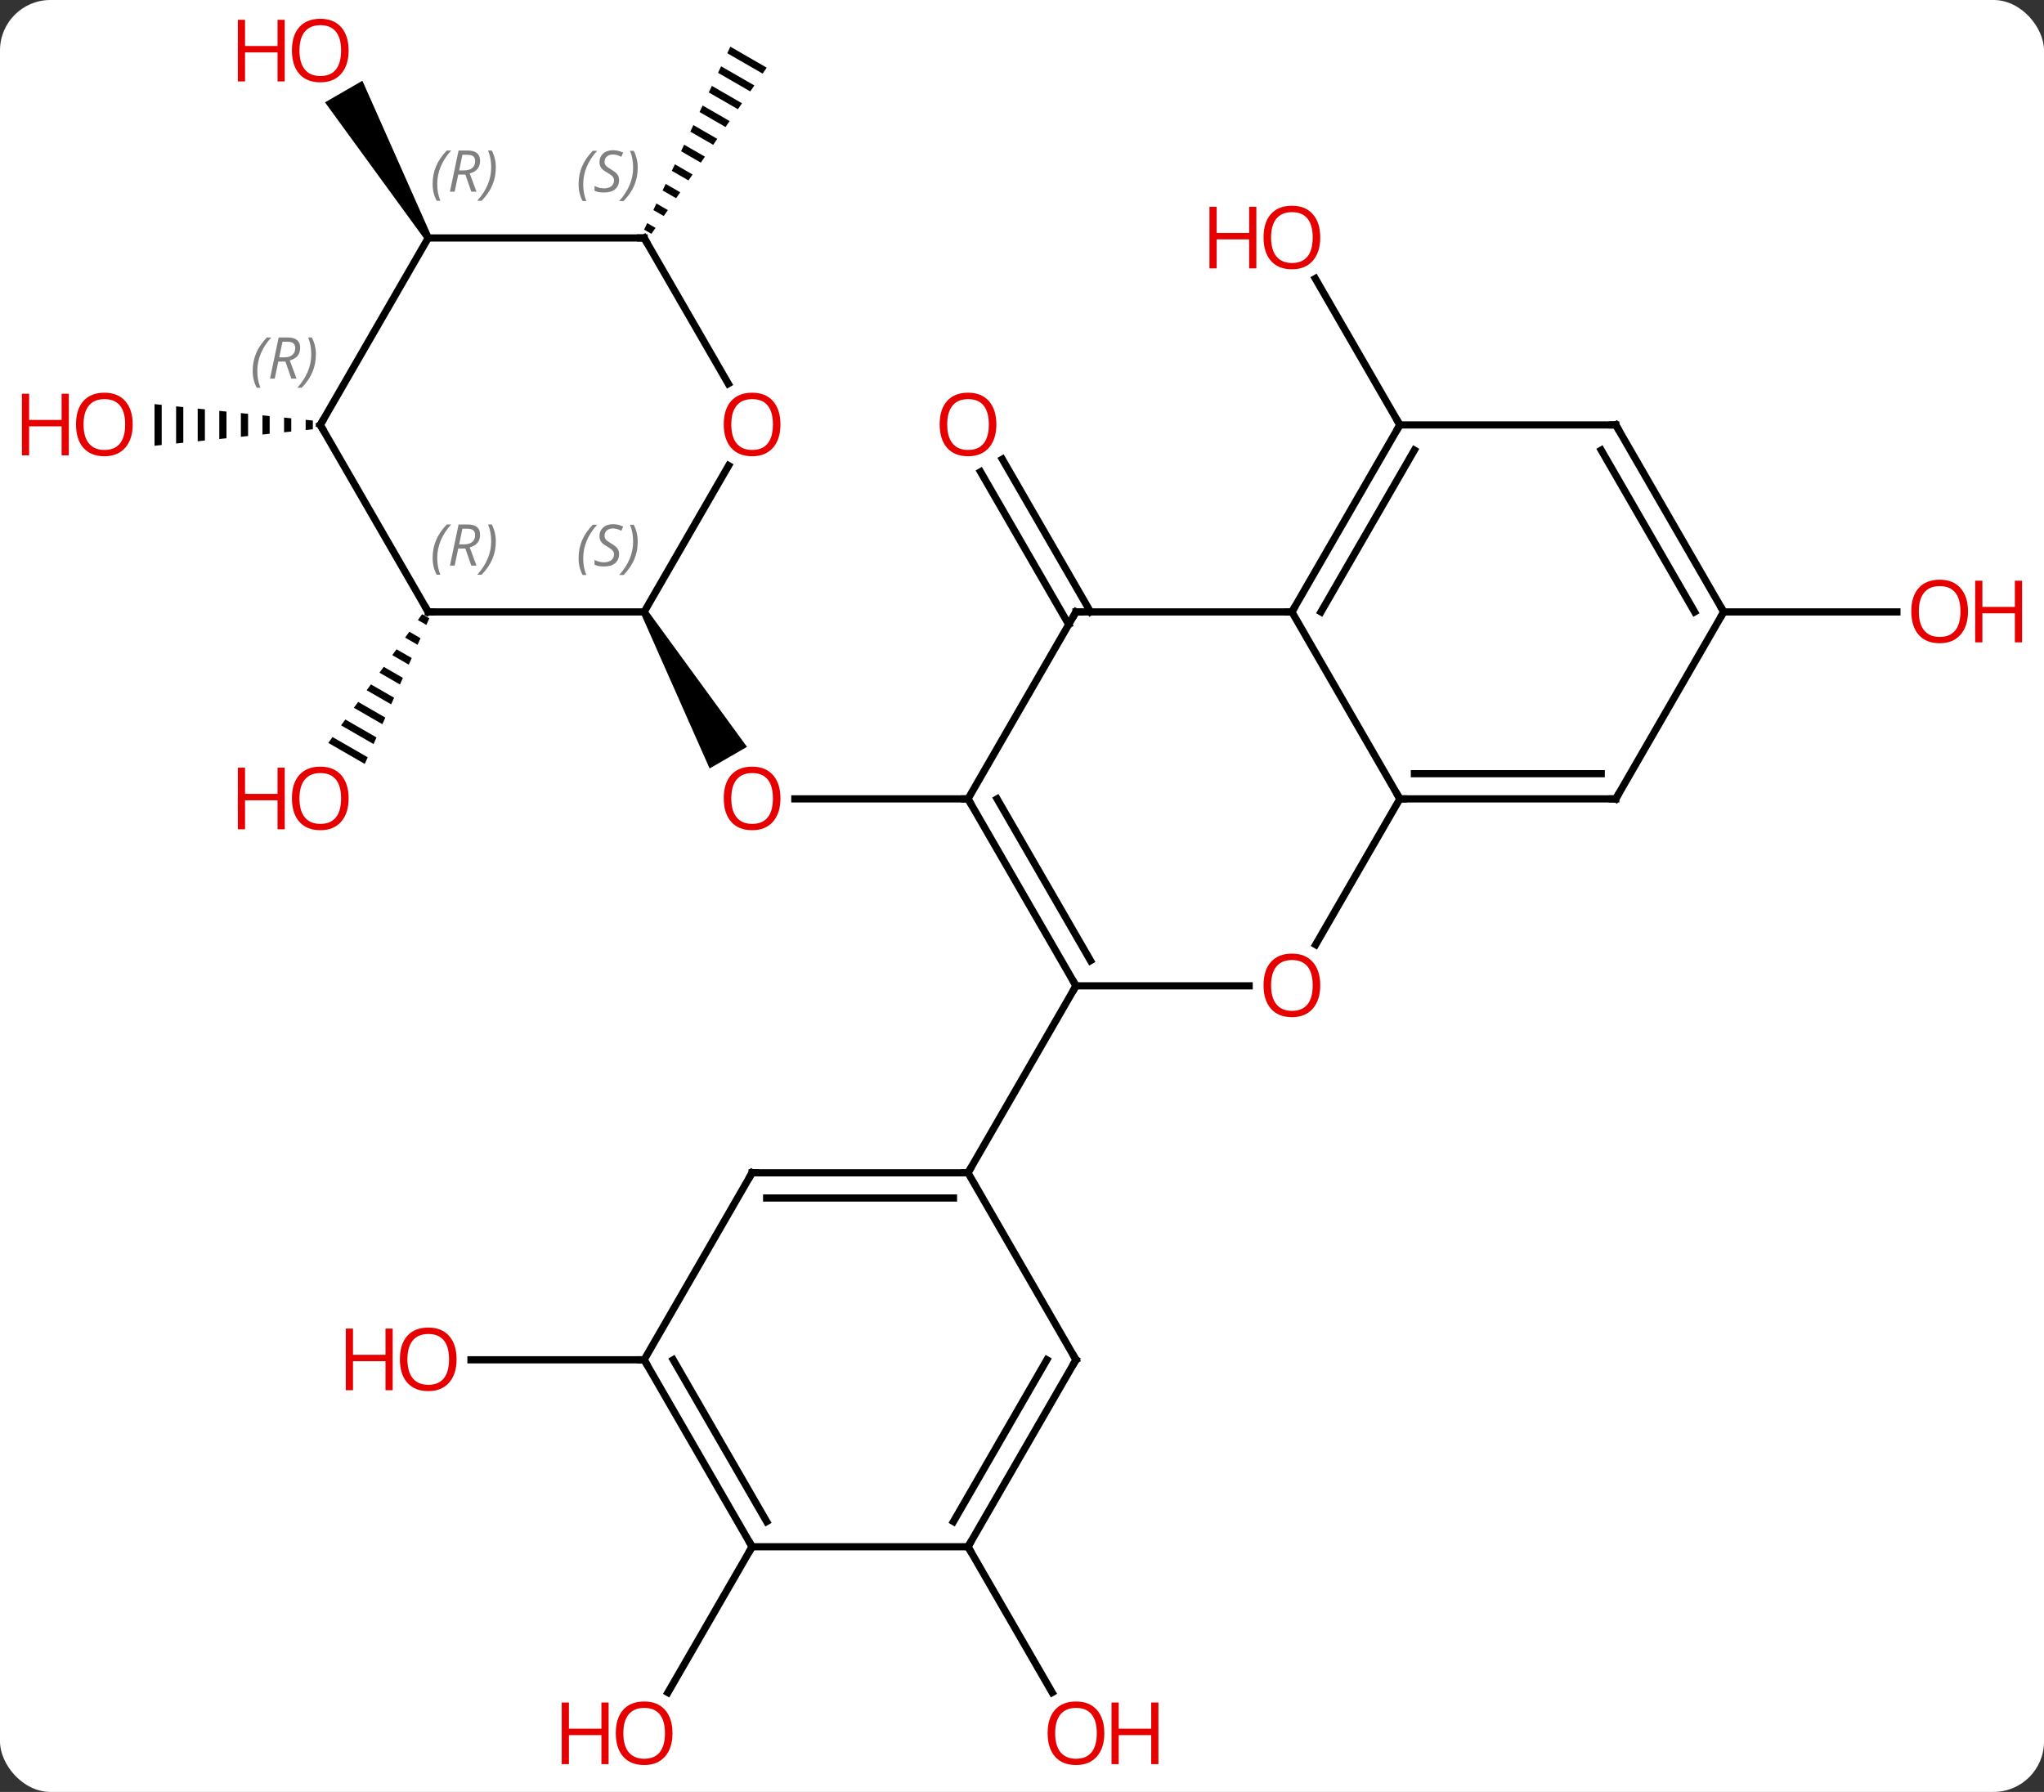 <svg width="284" viewBox="0 0 284 249" style="fill-opacity:1; color-rendering:auto; color-interpolation:auto; text-rendering:auto; stroke:black; stroke-linecap:square; stroke-miterlimit:10; shape-rendering:auto; stroke-opacity:1; fill:black; stroke-dasharray:none; font-weight:normal; stroke-width:1; font-family:'Open Sans'; font-style:normal; stroke-linejoin:miter; font-size:12; stroke-dashoffset:0; image-rendering:auto;" height="249" class="cas-substance-image" xmlns:xlink="http://www.w3.org/1999/xlink" xmlns="http://www.w3.org/2000/svg"><rect x="0" y="0" width="284" height="249" fill="#333333" stroke="none"/><svg class="cas-substance-single-component"><rect y="0" x="0" width="284" stroke="none" ry="7" rx="7" height="249" fill="white" class="cas-substance-group"/><svg y="0" x="0" width="284" viewBox="0 0 284 249" style="fill:black;" height="249" class="cas-substance-single-component-image"><svg><g><g transform="translate(142,124)" style="text-rendering:geometricPrecision; color-rendering:optimizeQuality; color-interpolation:linearRGB; stroke-linecap:butt; image-rendering:optimizeQuality;"><line y2="-12.99" y1="-12.99" x2="-7.5" x1="-31.562" style="fill:none;"/><path style="stroke:none;" d="M-52.933 -38.72 L-52.067 -39.22 L-38.209 -20.218 L-43.405 -17.218 Z"/><line y2="-37.22" y1="-58.442" x2="6.49" x1="-5.762" style="fill:none;"/><line y2="-38.97" y1="-60.192" x2="9.521" x1="-2.731" style="fill:none;"/><line y2="64.953" y1="64.953" x2="-52.5" x1="-76.562" style="fill:none;"/><line y2="90.933" y1="111.185" x2="-7.5" x1="4.193" style="fill:none;"/><line y2="-64.953" y1="-85.297" x2="52.5" x1="40.754" style="fill:none;"/><path style="stroke:none;" d="M-83.346 -38.654 L-83.939 -37.841 L-83.939 -37.841 L-82.758 -37.16 L-82.351 -38.08 L-82.351 -38.08 L-83.346 -38.654 ZM-85.124 -36.215 L-85.717 -35.402 L-85.717 -35.402 L-83.981 -34.401 L-83.573 -35.321 L-83.573 -35.321 L-85.124 -36.215 ZM-86.903 -33.777 L-87.495 -32.964 L-87.495 -32.964 L-85.204 -31.642 L-85.204 -31.642 L-84.796 -32.562 L-84.796 -32.562 L-86.903 -33.777 ZM-88.681 -31.338 L-89.274 -30.525 L-86.426 -28.883 L-86.426 -28.883 L-86.019 -29.803 L-88.681 -31.338 ZM-90.459 -28.899 L-91.052 -28.087 L-87.649 -26.124 L-87.241 -27.044 L-87.241 -27.044 L-90.459 -28.899 ZM-92.237 -26.461 L-92.83 -25.648 L-88.872 -23.365 L-88.872 -23.365 L-88.464 -24.285 L-92.237 -26.461 ZM-94.016 -24.022 L-94.609 -23.209 L-90.094 -20.606 L-89.687 -21.526 L-94.016 -24.022 ZM-95.794 -21.584 L-96.387 -20.771 L-96.387 -20.771 L-91.317 -17.847 L-90.909 -18.767 L-95.794 -21.584 Z"/><line y2="90.933" y1="111.191" x2="-37.5" x1="-49.197" style="fill:none;"/><line y2="-38.97" y1="-38.97" x2="97.5" x1="121.562" style="fill:none;"/><path style="stroke:none;" d="M-99.531 -65.664 L-99.531 -64.242 L-99.531 -64.242 L-98.531 -64.346 L-98.531 -64.346 L-98.531 -65.56 L-98.531 -65.56 L-99.531 -65.664 ZM-102.531 -65.976 L-102.531 -63.93 L-101.531 -64.034 L-101.531 -64.034 L-101.531 -65.872 L-101.531 -65.872 L-102.531 -65.976 ZM-105.531 -66.287 L-105.531 -63.619 L-105.531 -63.619 L-104.531 -63.722 L-104.531 -63.722 L-104.531 -66.183 L-104.531 -66.183 L-105.531 -66.287 ZM-108.531 -66.599 L-108.531 -63.307 L-108.531 -63.307 L-107.531 -63.411 L-107.531 -63.411 L-107.531 -66.495 L-107.531 -66.495 L-108.531 -66.599 ZM-111.531 -66.911 L-111.531 -62.995 L-111.531 -62.995 L-110.531 -63.099 L-110.531 -63.099 L-110.531 -66.807 L-110.531 -66.807 L-111.531 -66.911 ZM-114.531 -67.222 L-114.531 -62.684 L-114.531 -62.684 L-113.531 -62.787 L-113.531 -62.787 L-113.531 -67.119 L-113.531 -67.119 L-114.531 -67.222 ZM-117.531 -67.534 L-117.531 -62.372 L-116.531 -62.476 L-116.531 -67.43 L-116.531 -67.43 L-117.531 -67.534 ZM-120.531 -67.846 L-120.531 -62.06 L-120.531 -62.06 L-119.531 -62.164 L-119.531 -62.164 L-119.531 -67.742 L-119.531 -67.742 L-120.531 -67.846 Z"/><path style="stroke:none;" d="M-40.523 -117.512 L-40.951 -116.604 L-40.951 -116.604 L-36.04 -113.773 L-35.468 -114.597 L-35.468 -114.597 L-40.523 -117.512 ZM-41.806 -114.788 L-42.234 -113.88 L-42.234 -113.88 L-37.758 -111.299 L-37.758 -111.299 L-37.185 -112.124 L-37.185 -112.124 L-41.806 -114.788 ZM-43.09 -112.065 L-43.518 -111.157 L-43.518 -111.157 L-39.475 -108.825 L-39.475 -108.825 L-38.902 -109.65 L-38.902 -109.65 L-43.09 -112.065 ZM-44.374 -109.341 L-44.802 -108.433 L-44.802 -108.433 L-41.192 -106.351 L-41.192 -106.351 L-40.62 -107.176 L-40.62 -107.176 L-44.374 -109.341 ZM-45.658 -106.617 L-46.086 -105.709 L-46.086 -105.709 L-42.909 -103.877 L-42.909 -103.877 L-42.337 -104.702 L-42.337 -104.702 L-45.658 -106.617 ZM-46.942 -103.893 L-47.37 -102.986 L-47.37 -102.986 L-44.626 -101.403 L-44.626 -101.403 L-44.054 -102.228 L-44.054 -102.228 L-46.942 -103.893 ZM-48.226 -101.17 L-48.654 -100.262 L-46.343 -98.929 L-46.343 -98.929 L-45.771 -99.754 L-45.771 -99.754 L-48.226 -101.17 ZM-49.51 -98.446 L-49.938 -97.538 L-48.06 -96.455 L-48.06 -96.455 L-47.488 -97.28 L-47.488 -97.28 L-49.51 -98.446 ZM-50.794 -95.722 L-51.221 -94.814 L-51.221 -94.814 L-49.778 -93.981 L-49.778 -93.981 L-49.205 -94.806 L-49.205 -94.806 L-50.794 -95.722 ZM-52.077 -92.998 L-52.505 -92.09 L-52.505 -92.09 L-51.495 -91.508 L-51.495 -91.508 L-50.922 -92.332 L-50.922 -92.332 L-52.077 -92.998 Z"/><path style="stroke:none;" d="M-82.067 -91.183 L-82.933 -90.683 L-96.844 -109.777 L-91.648 -112.777 Z"/><line y2="-12.99" y1="12.99" x2="-7.5" x1="7.5" style="fill:none;"/><line y2="-12.99" y1="9.49" x2="-3.458" x1="9.521" style="fill:none;"/><line y2="12.99" y1="12.99" x2="31.562" x1="7.5" style="fill:none;"/><line y2="38.97" y1="12.99" x2="-7.5" x1="7.5" style="fill:none;"/><line y2="-38.97" y1="-12.99" x2="7.5" x1="-7.5" style="fill:none;"/><line y2="-12.99" y1="7.268" x2="52.5" x1="40.803" style="fill:none;"/><line y2="-38.97" y1="-38.97" x2="37.5" x1="7.5" style="fill:none;"/><line y2="-38.97" y1="-12.99" x2="37.5" x1="52.5" style="fill:none;"/><line y2="-12.99" y1="-12.99" x2="82.5" x1="52.5" style="fill:none;"/><line y2="-16.49" y1="-16.49" x2="80.479" x1="54.521" style="fill:none;"/><line y2="-64.953" y1="-38.97" x2="52.5" x1="37.5" style="fill:none;"/><line y2="-61.453" y1="-38.97" x2="54.521" x1="41.541" style="fill:none;"/><line y2="-38.97" y1="-12.99" x2="97.5" x1="82.5" style="fill:none;"/><line y2="-64.953" y1="-64.953" x2="82.5" x1="52.5" style="fill:none;"/><line y2="-64.953" y1="-38.97" x2="82.5" x1="97.5" style="fill:none;"/><line y2="-61.453" y1="-38.97" x2="80.479" x1="93.459" style="fill:none;"/><line y2="38.97" y1="38.97" x2="-37.5" x1="-7.5" style="fill:none;"/><line y2="42.47" y1="42.47" x2="-35.479" x1="-9.521" style="fill:none;"/><line y2="64.953" y1="38.97" x2="7.5" x1="-7.5" style="fill:none;"/><line y2="64.953" y1="38.97" x2="-52.5" x1="-37.5" style="fill:none;"/><line y2="90.933" y1="64.953" x2="-7.5" x1="7.5" style="fill:none;"/><line y2="87.433" y1="64.953" x2="-9.521" x1="3.458" style="fill:none;"/><line y2="90.933" y1="64.953" x2="-37.5" x1="-52.5" style="fill:none;"/><line y2="87.433" y1="64.953" x2="-35.479" x1="-48.459" style="fill:none;"/><line y2="90.933" y1="90.933" x2="-37.5" x1="-7.5" style="fill:none;"/><line y2="-38.97" y1="-38.97" x2="-82.5" x1="-52.5" style="fill:none;"/><line y2="-59.305" y1="-38.97" x2="-40.761" x1="-52.5" style="fill:none;"/><line y2="-64.953" y1="-38.97" x2="-97.5" x1="-82.5" style="fill:none;"/><line y2="-90.933" y1="-70.681" x2="-52.5" x1="-40.807" style="fill:none;"/><line y2="-90.933" y1="-64.953" x2="-82.5" x1="-97.5" style="fill:none;"/><line y2="-90.933" y1="-90.933" x2="-82.5" x1="-52.5" style="fill:none;"/></g><g transform="translate(142,124)" style="fill:rgb(230,0,0); text-rendering:geometricPrecision; color-rendering:optimizeQuality; image-rendering:optimizeQuality; font-family:'Open Sans'; stroke:rgb(230,0,0); color-interpolation:linearRGB;"><path style="stroke:none;" d="M-33.562 -13.06 Q-33.562 -10.998 -34.602 -9.818 Q-35.641 -8.638 -37.484 -8.638 Q-39.375 -8.638 -40.406 -9.803 Q-41.438 -10.967 -41.438 -13.076 Q-41.438 -15.17 -40.406 -16.318 Q-39.375 -17.467 -37.484 -17.467 Q-35.625 -17.467 -34.594 -16.295 Q-33.562 -15.123 -33.562 -13.06 ZM-40.391 -13.06 Q-40.391 -11.326 -39.648 -10.42 Q-38.906 -9.513 -37.484 -9.513 Q-36.062 -9.513 -35.336 -10.412 Q-34.609 -11.31 -34.609 -13.06 Q-34.609 -14.795 -35.336 -15.685 Q-36.062 -16.576 -37.484 -16.576 Q-38.906 -16.576 -39.648 -15.678 Q-40.391 -14.779 -40.391 -13.06 Z"/><path style="stroke:none;" d="M-3.562 -65.023 Q-3.562 -62.961 -4.602 -61.781 Q-5.641 -60.601 -7.484 -60.601 Q-9.375 -60.601 -10.406 -61.766 Q-11.438 -62.93 -11.438 -65.039 Q-11.438 -67.133 -10.406 -68.281 Q-9.375 -69.43 -7.484 -69.43 Q-5.625 -69.43 -4.594 -68.258 Q-3.562 -67.086 -3.562 -65.023 ZM-10.391 -65.023 Q-10.391 -63.289 -9.648 -62.383 Q-8.906 -61.476 -7.484 -61.476 Q-6.062 -61.476 -5.336 -62.375 Q-4.609 -63.273 -4.609 -65.023 Q-4.609 -66.758 -5.336 -67.648 Q-6.062 -68.539 -7.484 -68.539 Q-8.906 -68.539 -9.648 -67.641 Q-10.391 -66.742 -10.391 -65.023 Z"/><path style="stroke:none;" d="M-78.562 64.883 Q-78.562 66.945 -79.602 68.125 Q-80.641 69.305 -82.484 69.305 Q-84.375 69.305 -85.406 68.141 Q-86.438 66.976 -86.438 64.867 Q-86.438 62.773 -85.406 61.625 Q-84.375 60.476 -82.484 60.476 Q-80.625 60.476 -79.594 61.648 Q-78.562 62.82 -78.562 64.883 ZM-85.391 64.883 Q-85.391 66.617 -84.648 67.523 Q-83.906 68.43 -82.484 68.43 Q-81.062 68.43 -80.336 67.531 Q-79.609 66.633 -79.609 64.883 Q-79.609 63.148 -80.336 62.258 Q-81.062 61.367 -82.484 61.367 Q-83.906 61.367 -84.648 62.266 Q-85.391 63.164 -85.391 64.883 Z"/><path style="stroke:none;" d="M-87.438 69.18 L-88.438 69.18 L-88.438 65.148 L-92.953 65.148 L-92.953 69.18 L-93.953 69.18 L-93.953 60.617 L-92.953 60.617 L-92.953 64.258 L-88.438 64.258 L-88.438 60.617 L-87.438 60.617 L-87.438 69.18 Z"/><path style="stroke:none;" d="M11.438 116.843 Q11.438 118.905 10.398 120.085 Q9.359 121.265 7.516 121.265 Q5.625 121.265 4.594 120.1 Q3.562 118.936 3.562 116.827 Q3.562 114.733 4.594 113.585 Q5.625 112.436 7.516 112.436 Q9.375 112.436 10.406 113.608 Q11.438 114.78 11.438 116.843 ZM4.609 116.843 Q4.609 118.577 5.352 119.483 Q6.094 120.39 7.516 120.39 Q8.938 120.39 9.664 119.491 Q10.391 118.593 10.391 116.843 Q10.391 115.108 9.664 114.218 Q8.938 113.327 7.516 113.327 Q6.094 113.327 5.352 114.225 Q4.609 115.124 4.609 116.843 Z"/><path style="stroke:none;" d="M18.953 121.14 L17.953 121.14 L17.953 117.108 L13.438 117.108 L13.438 121.14 L12.438 121.14 L12.438 112.577 L13.438 112.577 L13.438 116.218 L17.953 116.218 L17.953 112.577 L18.953 112.577 L18.953 121.14 Z"/><path style="stroke:none;" d="M41.438 -91.003 Q41.438 -88.941 40.398 -87.761 Q39.359 -86.581 37.516 -86.581 Q35.625 -86.581 34.594 -87.746 Q33.562 -88.91 33.562 -91.019 Q33.562 -93.113 34.594 -94.261 Q35.625 -95.41 37.516 -95.41 Q39.375 -95.41 40.406 -94.238 Q41.438 -93.066 41.438 -91.003 ZM34.609 -91.003 Q34.609 -89.269 35.352 -88.363 Q36.094 -87.456 37.516 -87.456 Q38.938 -87.456 39.664 -88.355 Q40.391 -89.253 40.391 -91.003 Q40.391 -92.738 39.664 -93.628 Q38.938 -94.519 37.516 -94.519 Q36.094 -94.519 35.352 -93.621 Q34.609 -92.722 34.609 -91.003 Z"/><path style="stroke:none;" d="M32.562 -86.706 L31.562 -86.706 L31.562 -90.738 L27.047 -90.738 L27.047 -86.706 L26.047 -86.706 L26.047 -95.269 L27.047 -95.269 L27.047 -91.628 L31.562 -91.628 L31.562 -95.269 L32.562 -95.269 L32.562 -86.706 Z"/><path style="stroke:none;" d="M-93.562 -13.06 Q-93.562 -10.998 -94.602 -9.818 Q-95.641 -8.638 -97.484 -8.638 Q-99.375 -8.638 -100.406 -9.803 Q-101.438 -10.967 -101.438 -13.076 Q-101.438 -15.17 -100.406 -16.318 Q-99.375 -17.467 -97.484 -17.467 Q-95.625 -17.467 -94.594 -16.295 Q-93.562 -15.123 -93.562 -13.06 ZM-100.391 -13.06 Q-100.391 -11.326 -99.648 -10.42 Q-98.906 -9.513 -97.484 -9.513 Q-96.062 -9.513 -95.336 -10.412 Q-94.609 -11.31 -94.609 -13.06 Q-94.609 -14.795 -95.336 -15.685 Q-96.062 -16.576 -97.484 -16.576 Q-98.906 -16.576 -99.648 -15.678 Q-100.391 -14.779 -100.391 -13.06 Z"/><path style="stroke:none;" d="M-102.438 -8.763 L-103.438 -8.763 L-103.438 -12.795 L-107.953 -12.795 L-107.953 -8.763 L-108.953 -8.763 L-108.953 -17.326 L-107.953 -17.326 L-107.953 -13.685 L-103.438 -13.685 L-103.438 -17.326 L-102.438 -17.326 L-102.438 -8.763 Z"/><path style="stroke:none;" d="M-48.562 116.843 Q-48.562 118.905 -49.602 120.085 Q-50.641 121.265 -52.484 121.265 Q-54.375 121.265 -55.406 120.1 Q-56.438 118.936 -56.438 116.827 Q-56.438 114.733 -55.406 113.585 Q-54.375 112.436 -52.484 112.436 Q-50.625 112.436 -49.594 113.608 Q-48.562 114.78 -48.562 116.843 ZM-55.391 116.843 Q-55.391 118.577 -54.648 119.483 Q-53.906 120.39 -52.484 120.39 Q-51.062 120.39 -50.336 119.491 Q-49.609 118.593 -49.609 116.843 Q-49.609 115.108 -50.336 114.218 Q-51.062 113.327 -52.484 113.327 Q-53.906 113.327 -54.648 114.225 Q-55.391 115.124 -55.391 116.843 Z"/><path style="stroke:none;" d="M-57.438 121.14 L-58.438 121.14 L-58.438 117.108 L-62.953 117.108 L-62.953 121.14 L-63.953 121.14 L-63.953 112.577 L-62.953 112.577 L-62.953 116.218 L-58.438 116.218 L-58.438 112.577 L-57.438 112.577 L-57.438 121.14 Z"/><path style="stroke:none;" d="M131.438 -39.04 Q131.438 -36.978 130.398 -35.798 Q129.359 -34.618 127.516 -34.618 Q125.625 -34.618 124.594 -35.782 Q123.562 -36.947 123.562 -39.056 Q123.562 -41.15 124.594 -42.298 Q125.625 -43.447 127.516 -43.447 Q129.375 -43.447 130.406 -42.275 Q131.438 -41.103 131.438 -39.04 ZM124.609 -39.04 Q124.609 -37.306 125.352 -36.4 Q126.094 -35.493 127.516 -35.493 Q128.938 -35.493 129.664 -36.392 Q130.391 -37.29 130.391 -39.04 Q130.391 -40.775 129.664 -41.665 Q128.938 -42.556 127.516 -42.556 Q126.094 -42.556 125.352 -41.657 Q124.609 -40.759 124.609 -39.04 Z"/><path style="stroke:none;" d="M138.953 -34.743 L137.953 -34.743 L137.953 -38.775 L133.438 -38.775 L133.438 -34.743 L132.438 -34.743 L132.438 -43.306 L133.438 -43.306 L133.438 -39.665 L137.953 -39.665 L137.953 -43.306 L138.953 -43.306 L138.953 -34.743 Z"/><path style="stroke:none;" d="M-123.562 -65.023 Q-123.562 -62.961 -124.602 -61.781 Q-125.641 -60.601 -127.484 -60.601 Q-129.375 -60.601 -130.406 -61.766 Q-131.438 -62.93 -131.438 -65.039 Q-131.438 -67.133 -130.406 -68.281 Q-129.375 -69.43 -127.484 -69.43 Q-125.625 -69.43 -124.594 -68.258 Q-123.562 -67.086 -123.562 -65.023 ZM-130.391 -65.023 Q-130.391 -63.289 -129.648 -62.383 Q-128.906 -61.476 -127.484 -61.476 Q-126.062 -61.476 -125.336 -62.375 Q-124.609 -63.273 -124.609 -65.023 Q-124.609 -66.758 -125.336 -67.648 Q-126.062 -68.539 -127.484 -68.539 Q-128.906 -68.539 -129.648 -67.641 Q-130.391 -66.742 -130.391 -65.023 Z"/><path style="stroke:none;" d="M-132.438 -60.726 L-133.438 -60.726 L-133.438 -64.758 L-137.953 -64.758 L-137.953 -60.726 L-138.953 -60.726 L-138.953 -69.289 L-137.953 -69.289 L-137.953 -65.648 L-133.438 -65.648 L-133.438 -69.289 L-132.438 -69.289 L-132.438 -60.726 Z"/><path style="stroke:none;" d="M-93.562 -116.983 Q-93.562 -114.921 -94.602 -113.741 Q-95.641 -112.561 -97.484 -112.561 Q-99.375 -112.561 -100.406 -113.725 Q-101.438 -114.89 -101.438 -116.999 Q-101.438 -119.093 -100.406 -120.241 Q-99.375 -121.39 -97.484 -121.39 Q-95.625 -121.39 -94.594 -120.218 Q-93.562 -119.046 -93.562 -116.983 ZM-100.391 -116.983 Q-100.391 -115.249 -99.648 -114.343 Q-98.906 -113.436 -97.484 -113.436 Q-96.062 -113.436 -95.336 -114.335 Q-94.609 -115.233 -94.609 -116.983 Q-94.609 -118.718 -95.336 -119.608 Q-96.062 -120.499 -97.484 -120.499 Q-98.906 -120.499 -99.648 -119.6 Q-100.391 -118.702 -100.391 -116.983 Z"/><path style="stroke:none;" d="M-102.438 -112.686 L-103.438 -112.686 L-103.438 -116.718 L-107.953 -116.718 L-107.953 -112.686 L-108.953 -112.686 L-108.953 -121.249 L-107.953 -121.249 L-107.953 -117.608 L-103.438 -117.608 L-103.438 -121.249 L-102.438 -121.249 L-102.438 -112.686 Z"/></g><g transform="translate(142,124)" style="stroke-linecap:butt; text-rendering:geometricPrecision; color-rendering:optimizeQuality; image-rendering:optimizeQuality; font-family:'Open Sans'; color-interpolation:linearRGB; stroke-miterlimit:5;"><path style="fill:none;" d="M7.25 12.557 L7.5 12.99 L7.25 13.423"/><path style="fill:none;" d="M-7.25 -12.557 L-7.5 -12.99 L-8 -12.99"/><path style="fill:rgb(230,0,0); stroke:none;" d="M41.438 12.92 Q41.438 14.982 40.398 16.162 Q39.359 17.342 37.516 17.342 Q35.625 17.342 34.594 16.177 Q33.562 15.013 33.562 12.904 Q33.562 10.81 34.594 9.662 Q35.625 8.513 37.516 8.513 Q39.375 8.513 40.406 9.685 Q41.438 10.857 41.438 12.92 ZM34.609 12.92 Q34.609 14.654 35.352 15.56 Q36.094 16.467 37.516 16.467 Q38.938 16.467 39.664 15.568 Q40.391 14.67 40.391 12.92 Q40.391 11.185 39.664 10.295 Q38.938 9.404 37.516 9.404 Q36.094 9.404 35.352 10.303 Q34.609 11.201 34.609 12.92 Z"/><path style="fill:none;" d="M7.25 -38.537 L7.5 -38.97 L8 -38.97"/><path style="fill:none;" d="M53 -12.99 L52.5 -12.99 L52.25 -13.423"/><path style="fill:none;" d="M37.75 -39.403 L37.5 -38.97 L37 -38.97"/><path style="fill:none;" d="M82 -12.99 L82.5 -12.99 L82.75 -13.423"/><path style="fill:none;" d="M52.25 -64.52 L52.5 -64.953 L52.25 -65.386"/><path style="fill:none;" d="M97.25 -39.403 L97.5 -38.97 L97.25 -38.537"/><path style="fill:none;" d="M82 -64.953 L82.5 -64.953 L82.75 -64.52"/><path style="fill:none;" d="M-8 38.97 L-7.5 38.97 L-7.25 38.537"/><path style="fill:none;" d="M-37 38.97 L-37.5 38.97 L-37.75 39.403"/><path style="fill:none;" d="M7.25 64.52 L7.5 64.953 L7.25 65.386"/><path style="fill:none;" d="M-52.25 65.386 L-52.5 64.953 L-53 64.953"/><path style="fill:none;" d="M-7.25 90.5 L-7.5 90.933 L-7.25 91.366"/><path style="fill:none;" d="M-37.75 90.5 L-37.5 90.933 L-37.75 91.366"/></g><g transform="translate(142,124)" style="stroke-linecap:butt; font-size:8.4px; fill:gray; text-rendering:geometricPrecision; image-rendering:optimizeQuality; color-rendering:optimizeQuality; font-family:'Open Sans'; font-style:italic; stroke:gray; color-interpolation:linearRGB; stroke-miterlimit:5;"><path style="stroke:none;" d="M-61.609 -46.427 Q-61.609 -47.755 -61.14 -48.88 Q-60.672 -50.005 -59.64 -51.083 L-59.031 -51.083 Q-60 -50.021 -60.484 -48.849 Q-60.968 -47.677 -60.968 -46.443 Q-60.968 -45.114 -60.531 -44.099 L-61.047 -44.099 Q-61.609 -45.13 -61.609 -46.427 ZM-55.986 -47.021 Q-55.986 -46.193 -56.533 -45.739 Q-57.08 -45.286 -58.08 -45.286 Q-58.486 -45.286 -58.799 -45.341 Q-59.111 -45.396 -59.393 -45.536 L-59.393 -46.193 Q-58.768 -45.864 -58.065 -45.864 Q-57.44 -45.864 -57.065 -46.161 Q-56.69 -46.458 -56.69 -46.974 Q-56.69 -47.286 -56.893 -47.513 Q-57.096 -47.739 -57.658 -48.068 Q-58.252 -48.396 -58.479 -48.724 Q-58.705 -49.052 -58.705 -49.505 Q-58.705 -50.239 -58.19 -50.7 Q-57.674 -51.161 -56.83 -51.161 Q-56.455 -51.161 -56.119 -51.083 Q-55.783 -51.005 -55.408 -50.833 L-55.674 -50.239 Q-55.924 -50.396 -56.244 -50.482 Q-56.565 -50.568 -56.83 -50.568 Q-57.361 -50.568 -57.682 -50.294 Q-58.002 -50.021 -58.002 -49.552 Q-58.002 -49.349 -57.932 -49.2 Q-57.861 -49.052 -57.721 -48.919 Q-57.58 -48.786 -57.158 -48.536 Q-56.596 -48.193 -56.393 -47.997 Q-56.19 -47.802 -56.088 -47.568 Q-55.986 -47.333 -55.986 -47.021 ZM-53.392 -48.739 Q-53.392 -47.411 -53.868 -46.278 Q-54.345 -45.146 -55.361 -44.099 L-55.97 -44.099 Q-54.032 -46.255 -54.032 -48.739 Q-54.032 -50.068 -54.47 -51.083 L-53.954 -51.083 Q-53.392 -50.021 -53.392 -48.739 Z"/><path style="fill:none; stroke:black;" d="M-82 -38.97 L-82.5 -38.97 L-82.75 -39.403"/><path style="stroke:none;" d="M-81.889 -46.466 Q-81.889 -47.794 -81.42 -48.919 Q-80.951 -50.044 -79.92 -51.123 L-79.311 -51.123 Q-80.279 -50.06 -80.764 -48.888 Q-81.248 -47.716 -81.248 -46.482 Q-81.248 -45.154 -80.811 -44.138 L-81.326 -44.138 Q-81.889 -45.169 -81.889 -46.466 ZM-78.329 -47.779 L-78.829 -45.404 L-79.485 -45.404 L-78.282 -51.123 L-77.032 -51.123 Q-75.297 -51.123 -75.297 -49.685 Q-75.297 -48.326 -76.735 -47.935 L-75.797 -45.404 L-76.516 -45.404 L-77.344 -47.779 L-78.329 -47.779 ZM-77.751 -50.529 Q-78.141 -48.607 -78.204 -48.357 L-77.547 -48.357 Q-76.797 -48.357 -76.391 -48.685 Q-75.985 -49.013 -75.985 -49.638 Q-75.985 -50.107 -76.243 -50.318 Q-76.501 -50.529 -77.094 -50.529 L-77.751 -50.529 ZM-73.112 -48.779 Q-73.112 -47.451 -73.588 -46.318 Q-74.065 -45.185 -75.08 -44.138 L-75.69 -44.138 Q-73.752 -46.294 -73.752 -48.779 Q-73.752 -50.107 -74.19 -51.123 L-73.674 -51.123 Q-73.112 -50.06 -73.112 -48.779 Z"/></g><g transform="translate(142,124)" style="stroke-linecap:butt; fill:rgb(230,0,0); text-rendering:geometricPrecision; color-rendering:optimizeQuality; image-rendering:optimizeQuality; font-family:'Open Sans'; stroke:rgb(230,0,0); color-interpolation:linearRGB; stroke-miterlimit:5;"><path style="stroke:none;" d="M-33.562 -65.023 Q-33.562 -62.961 -34.602 -61.781 Q-35.641 -60.601 -37.484 -60.601 Q-39.375 -60.601 -40.406 -61.766 Q-41.438 -62.93 -41.438 -65.039 Q-41.438 -67.133 -40.406 -68.281 Q-39.375 -69.43 -37.484 -69.43 Q-35.625 -69.43 -34.594 -68.258 Q-33.562 -67.086 -33.562 -65.023 ZM-40.391 -65.023 Q-40.391 -63.289 -39.648 -62.383 Q-38.906 -61.476 -37.484 -61.476 Q-36.062 -61.476 -35.336 -62.375 Q-34.609 -63.273 -34.609 -65.023 Q-34.609 -66.758 -35.336 -67.648 Q-36.062 -68.539 -37.484 -68.539 Q-38.906 -68.539 -39.648 -67.641 Q-40.391 -66.742 -40.391 -65.023 Z"/><path style="fill:none; stroke:black;" d="M-97.25 -64.52 L-97.5 -64.953 L-97.25 -65.386"/></g><g transform="translate(142,124)" style="stroke-linecap:butt; font-size:8.4px; fill:gray; text-rendering:geometricPrecision; image-rendering:optimizeQuality; color-rendering:optimizeQuality; font-family:'Open Sans'; font-style:italic; stroke:gray; color-interpolation:linearRGB; stroke-miterlimit:5;"><path style="stroke:none;" d="M-106.889 -72.449 Q-106.889 -73.777 -106.42 -74.902 Q-105.951 -76.027 -104.92 -77.105 L-104.311 -77.105 Q-105.279 -76.043 -105.764 -74.871 Q-106.248 -73.699 -106.248 -72.465 Q-106.248 -71.137 -105.811 -70.121 L-106.326 -70.121 Q-106.889 -71.152 -106.889 -72.449 ZM-103.329 -73.762 L-103.829 -71.387 L-104.485 -71.387 L-103.282 -77.105 L-102.032 -77.105 Q-100.297 -77.105 -100.297 -75.668 Q-100.297 -74.309 -101.735 -73.918 L-100.797 -71.387 L-101.516 -71.387 L-102.344 -73.762 L-103.329 -73.762 ZM-102.751 -76.512 Q-103.141 -74.59 -103.204 -74.34 L-102.547 -74.34 Q-101.797 -74.34 -101.391 -74.668 Q-100.985 -74.996 -100.985 -75.621 Q-100.985 -76.09 -101.243 -76.301 Q-101.501 -76.512 -102.094 -76.512 L-102.751 -76.512 ZM-98.111 -74.762 Q-98.111 -73.434 -98.588 -72.301 Q-99.064 -71.168 -100.08 -70.121 L-100.689 -70.121 Q-98.752 -72.277 -98.752 -74.762 Q-98.752 -76.09 -99.189 -77.105 L-98.674 -77.105 Q-98.111 -76.043 -98.111 -74.762 Z"/><path style="fill:none; stroke:black;" d="M-52.25 -90.5 L-52.5 -90.933 L-53 -90.933"/><path style="stroke:none;" d="M-61.608 -98.39 Q-61.608 -99.718 -61.139 -100.843 Q-60.671 -101.968 -59.639 -103.046 L-59.03 -103.046 Q-59.999 -101.984 -60.483 -100.812 Q-60.968 -99.64 -60.968 -98.406 Q-60.968 -97.078 -60.53 -96.062 L-61.046 -96.062 Q-61.608 -97.093 -61.608 -98.39 ZM-55.986 -98.984 Q-55.986 -98.156 -56.533 -97.703 Q-57.08 -97.25 -58.08 -97.25 Q-58.486 -97.25 -58.798 -97.304 Q-59.111 -97.359 -59.392 -97.5 L-59.392 -98.156 Q-58.767 -97.828 -58.064 -97.828 Q-57.439 -97.828 -57.064 -98.125 Q-56.689 -98.421 -56.689 -98.937 Q-56.689 -99.25 -56.892 -99.476 Q-57.095 -99.703 -57.658 -100.031 Q-58.251 -100.359 -58.478 -100.687 Q-58.705 -101.015 -58.705 -101.468 Q-58.705 -102.203 -58.189 -102.664 Q-57.673 -103.125 -56.83 -103.125 Q-56.455 -103.125 -56.119 -103.046 Q-55.783 -102.968 -55.408 -102.796 L-55.673 -102.203 Q-55.923 -102.359 -56.244 -102.445 Q-56.564 -102.531 -56.83 -102.531 Q-57.361 -102.531 -57.681 -102.257 Q-58.001 -101.984 -58.001 -101.515 Q-58.001 -101.312 -57.931 -101.164 Q-57.861 -101.015 -57.72 -100.882 Q-57.58 -100.75 -57.158 -100.5 Q-56.595 -100.156 -56.392 -99.961 Q-56.189 -99.765 -56.087 -99.531 Q-55.986 -99.296 -55.986 -98.984 ZM-53.391 -100.703 Q-53.391 -99.375 -53.868 -98.242 Q-54.344 -97.109 -55.36 -96.062 L-55.969 -96.062 Q-54.032 -98.218 -54.032 -100.703 Q-54.032 -102.031 -54.469 -103.046 L-53.954 -103.046 Q-53.391 -101.984 -53.391 -100.703 Z"/><path style="stroke:none;" d="M-81.888 -98.429 Q-81.888 -99.757 -81.42 -100.882 Q-80.951 -102.007 -79.92 -103.085 L-79.31 -103.085 Q-80.279 -102.023 -80.763 -100.851 Q-81.248 -99.679 -81.248 -98.445 Q-81.248 -97.117 -80.81 -96.101 L-81.326 -96.101 Q-81.888 -97.132 -81.888 -98.429 ZM-78.329 -99.742 L-78.829 -97.367 L-79.485 -97.367 L-78.282 -103.085 L-77.032 -103.085 Q-75.297 -103.085 -75.297 -101.648 Q-75.297 -100.288 -76.735 -99.898 L-75.797 -97.367 L-76.516 -97.367 L-77.344 -99.742 L-78.329 -99.742 ZM-77.75 -102.492 Q-78.141 -100.57 -78.204 -100.32 L-77.547 -100.32 Q-76.797 -100.32 -76.391 -100.648 Q-75.985 -100.976 -75.985 -101.601 Q-75.985 -102.07 -76.243 -102.281 Q-76.5 -102.492 -77.094 -102.492 L-77.75 -102.492 ZM-73.111 -100.742 Q-73.111 -99.413 -73.588 -98.281 Q-74.064 -97.148 -75.08 -96.101 L-75.689 -96.101 Q-73.752 -98.257 -73.752 -100.742 Q-73.752 -102.07 -74.189 -103.085 L-73.674 -103.085 Q-73.111 -102.023 -73.111 -100.742 Z"/></g></g></svg></svg></svg></svg>